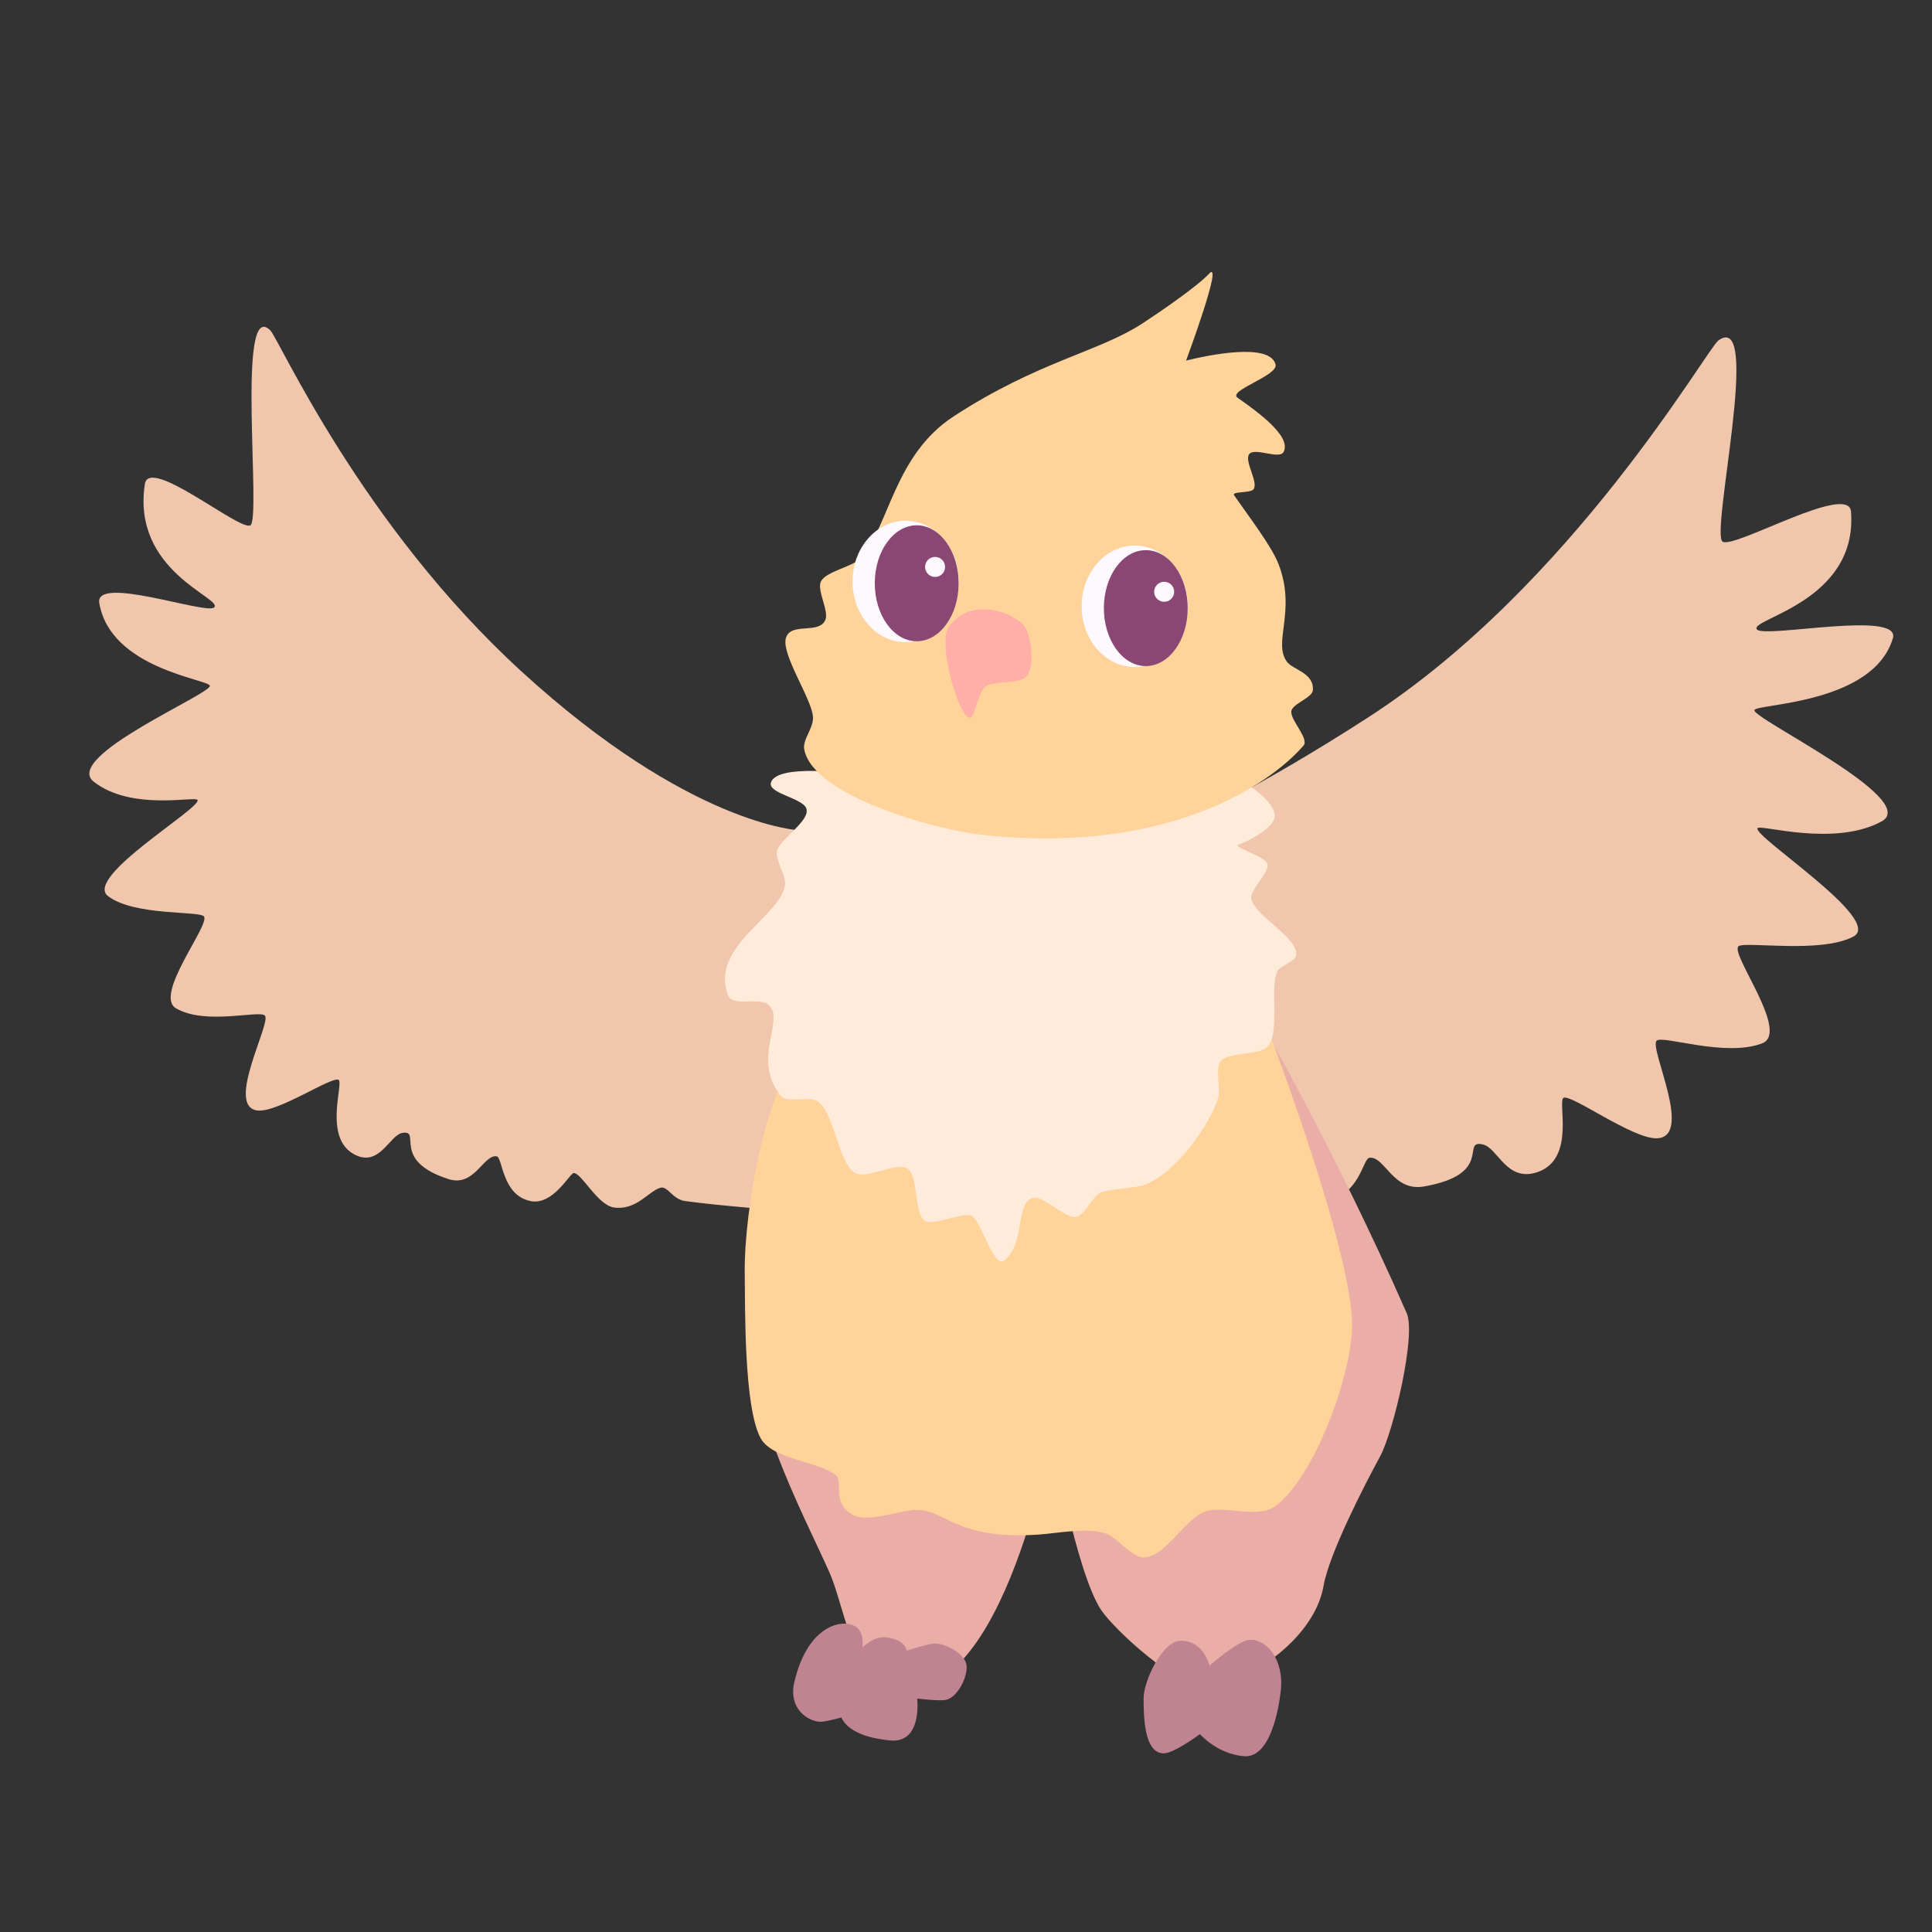 <?xml version="1.0" encoding="UTF-8"?>
<svg xmlns="http://www.w3.org/2000/svg" viewBox="0 0 700 700">
  <rect x="0" y="0" width="700" height="700" fill="#333333" stroke="none"/>
  <defs>
    <style>
      .cls-1 {
        fill: #f0c7ad;
      }

      .cls-2 {
        fill: #ffafa7;
      }

      .cls-3 {
        fill: #fef8ff;
      }

      .cls-4 {
        fill: #eaaea7;
      }

      .cls-5 {
        fill: #ffebd9;
      }

      .cls-6 {
        fill: #ffd39a;
      }

      .cls-7 {
        fill: #8a4773;
      }

      .cls-8 {
        fill: #bf8392;
      }

      .cls-9 {
        fill: #fdf7fe;
      }
    </style>
  </defs>
  <g id="Bird">
    <path id="Wing_move" data-name="Wing move" class="cls-1" d="M97.97,119.73c-12.56-12.56-3.13,68.87-7.31,70.65-4.2,1.79-36.61-25.16-38.17-15.02-4.85,31.59,28.04,41.23,25.17,44.66-2.47,2.96-43.43-11.86-41.69-1.54,4.02,23.8,39.38,27.61,40.07,29.96,.84,2.86-53.62,25.76-42.05,34.81,13.7,10.72,36.98,5.05,37.59,6.61,1.2,3.09-41.35,28-32.44,34.82,9.49,7.27,33.23,5.28,34.76,7.37,2.27,3.09-18.38,28.56-10.08,33.32,10.85,6.23,30.39,.44,32.19,2.64,2.24,2.76-14.43,32.88-2.78,34.34,7.3,.91,26.63-12.28,29.38-11.13,2.15,.9-5.73,21.12,5.88,27.11,9.11,4.7,12.67-7.18,17.39-7.88,7.06-1.04-4.46,10.03,16.7,16.78,9.36,2.99,12.68-9.16,17.4-8.25,2.17,.42,1.86,14.19,12.35,16.21,8.13,1.57,14.12-10.18,15.56-10.18,2.89,0,8.64,11.75,14.68,12.51,8.1,1.02,12.34-5.88,16.69-7.17,2.63-.78,4.39,4.19,8.92,4.81,13.58,1.85,34.12,3.31,34.12,3.31l7.31-137.64s-39.61-1.64-100.74-57.62c-58.25-53.35-87.69-120.25-90.91-123.47Z"/>
    <path id="Wing" class="cls-1" d="M622.61,123.34c16.04-11.38-3.16,70.67,1.59,72.97,4.77,2.31,45.63-21.49,46.45-10.96,2.57,32.8-37.13,38.88-34.09,42.71,2.62,3.31,52.34-7.13,49.26,3.21-7.1,23.83-49.13,23.68-50.17,25.99-1.27,2.83,60.6,32.45,46.07,40.36-17.21,9.38-44.07,.92-44.93,2.44-1.71,3.02,45.92,33.33,34.75,39.27-11.9,6.33-39.66,1.58-41.68,3.54-2.99,2.9,18.82,31.26,8.57,35.17-13.4,5.11-35.84-3.04-38.18-.99-2.92,2.56,13.73,35.23-.14,35.38-8.69,.09-30.15-15.59-33.5-14.73-2.62,.68,4.65,22.22-9.62,27-11.2,3.75-14.21-8.78-19.71-10.04-8.21-1.88,4.26,10.75-21.34,15.22-11.32,1.97-14.02-10.81-19.68-10.42-2.6,.18-3.6,14.27-16.15,15.13-9.74,.67-15.61-12.02-17.32-12.18-3.4-.33-11.35,11.01-18.54,11.09-9.65,.11-13.95-7.42-18.95-9.23-3.01-1.09-5.59,3.78-10.98,3.89-16.18,.33-40.52-.53-40.52-.53l-3.88-105.56s48.32-12.05,125.88-62.2c73.92-47.8,122.71-133.62,126.82-136.53Z"/>
    <g id="Body">
      <path class="cls-4" d="M275,482.08c-8.08,21.37,16.28,66.85,25.56,87.72,4.88,10.98,8.22,35.12,19.26,39.86,41.78,17.92,61.25-89.8,61.25-89.8,0,0,8.75,49.7,17.86,63.42,5.04,7.58,27.38,27.55,36.48,27.69,15.21,.23,40.72-16.58,44.14-36.38,2.01-11.62,14.84-36.54,20.48-46.9,4.75-8.71,13.14-43.92,9.66-51.86-26.57-60.62-54.97-109.25-54.97-109.25,0,0-160.29,64.11-179.73,115.51Z"/>
      <g id="Feet">
        <path class="cls-8" d="M297.18,623.83c-4.31-.13-11.7-4.6-9.35-14.51,5.21-22.02,19.29-23.27,23.04-19.24,2.41,2.6,1.59,6.83,1.59,6.83,0,0,4.07-4.07,8.2-3.7,7.53,.67,7.84,4.85,7.84,4.85,0,0,7.99-2.62,10.35-2.59,3.36,.04,9.81,3.09,11.15,7,1.25,3.65-2.5,12.17-7.1,13.39-2.24,.59-10.59-.44-10.59-.44,0,0,2,16.39-9.89,15.17-4.71-.48-14.53-1.9-17.6-8.3,0,0-5.69,1.59-7.64,1.53Z"/>
        <path class="cls-8" d="M427.78,594.46c-6.58,0-13.51,14.71-13.43,20.93,.07,5.3-.18,19.89,7.32,19.89,3.71,0,13.09-6.98,13.09-6.98,0,0,6.19,7.18,15.93,8.01s12.71-17.77,13.36-23.72c1.27-11.65-5.46-19.04-11.56-18.4-4.2,.44-14.28,9.32-14.28,9.32,0,0-1.93-9.05-10.42-9.05Z"/>
      </g>
      <path class="cls-6" d="M294.01,375.71c-16.33,13.69-24.48,63.34-24.18,85.57,.17,12.59-.32,48.91,5.82,59.9,4.28,7.66,21.43,8.44,27.21,13.33,2.76,2.34-1.62,9.95,5.99,14.28,5.37,3.06,16.26-1.32,22.41-1.7,11.09-.69,14.17,10.84,44.47,8.96,7.44-.46,18.93-2.97,25.8-.08,2.93,1.23,8.84,8.23,12.62,8.33,7.71,.21,14.76-13.31,21.85-16.37s19.23,2.73,26.15-2.29c14.02-10.18,28.15-48.42,27.74-66.41-.66-29.44-33.03-113.08-33.03-113.08,0,0-130.98-17.15-162.85,9.56Z"/>
      <path class="cls-5" d="M309.16,280.44s-27.93-4.04-29.86,3.21c-1.03,3.85,11.74,5.55,12.88,9.36,1.33,4.42-9.23,10.71-10.6,15.12-.9,2.92,2.99,8.81,2.89,11.86-.39,11.4-27.75,22.78-20.62,40.72,1.66,4.18,11.34,.39,14.67,3.42,6.13,5.57-6.57,19.78,4.58,33.08,2.06,2.45,9.9,.01,12.7,1.55,6.49,3.54,7.64,22.08,13.81,26.13,3.91,2.56,14.24-3.48,18.59-1.79,4.98,1.93,2.52,16.43,7.02,19.3,2.64,1.68,12.41-2.83,16.49-2.05,3.41,.65,8.19,19.53,12.14,16.32,7.51-6.11,4.23-19.63,9.66-22.42,3.9-2,11.85,7.06,16.22,6.71,3.14-.25,6.09-7.6,8.99-8.82,3.16-1.32,11.69-1.64,14.99-2.57,11.31-3.2,24.66-21.74,27.68-31.85,.94-3.15-1.13-10.46,.8-13.12,2.6-3.57,13.73-2.12,16.88-5.21,4.92-4.83,.91-21.02,3.64-27.35,.89-2.06,6.49-3.58,6.87-5.8,1.12-6.43-14.71-14.12-16.19-20.47-.78-3.38,6.41-9.17,5.83-12.59-.53-3.1-13.31-6.19-10.33-7.2,3.18-1.08,12.35-5.84,12.94-9.86,1.2-8.15-24.48-20.63-25.69-20.63s-127,4.94-127,4.94Z"/>
    </g>
    <g id="Head">
      <path class="cls-6" d="M438.01,99.24c-4.33,4.61-17.89,13.91-24.06,17.93-15.98,10.42-37.83,13.74-68.46,33.71-21.38,13.94-23.33,39.5-33.4,51.14-2.87,3.32-12.48,4.84-14.58,8.5-1.76,3.05,2.89,10.74,1.56,14-2.23,5.48-12.28,.83-14.25,6.41-2.06,5.87,9.24,22.08,9.74,28.75,.31,4.11-3.85,8.21-3.17,11.82,3.19,16.96,47.54,29.08,63.94,30.91,67.39,7.52,104.8-18.2,116.95-32.25,2.16-2.5-4.77-9.17-4.41-12.45,.3-2.69,7.48-4.83,7.78-7.52,.69-6.31-7.26-7.57-9.34-10.37-5.3-7.17,3.54-18.35-3.11-35.53-2.53-6.54-11.22-17.81-16.06-24.84-1.03-1.5,5.83-.72,6.98-2.13,2.03-2.48-3.33-10.04-1.56-12.71s10.9,1.93,12.45-.78c3.2-5.59-9.31-14.6-16.6-19.71-3.75-2.63,14.86-8,13.74-12.11-2.14-7.86-23.58-3.53-32.41-1.37,0,0,13.91-37.45,8.24-31.41Z"/>
      <path class="cls-2" d="M352.52,258.94c-3.12,7.43-13.56-25.33-8.66-31.96,8.19-11.09,23.45-4.88,27.12-.33,2.89,3.58,3.75,14.54,1.27,18.02-2.74,3.84-13.23,1.34-15.77,4.62-1.6,2.06-2.72,6.72-3.95,9.66Z"/>
    </g>
  </g>
  <g id="Bird_eye" data-name="Bird eye">
    <g>
      <ellipse class="cls-3" cx="328.14" cy="210.67" rx="19.25" ry="22"/>
      <ellipse class="cls-7" cx="332.14" cy="211.33" rx="15.19" ry="21"/>
      <circle class="cls-9" cx="338.8" cy="205.41" r="3.63"/>
    </g>
    <g>
      <ellipse class="cls-3" cx="411.14" cy="219.67" rx="19.25" ry="22"/>
      <ellipse class="cls-7" cx="415.14" cy="220.33" rx="15.19" ry="21"/>
      <circle class="cls-9" cx="421.8" cy="214.41" r="3.63"/>
    </g>
  </g>
</svg>
